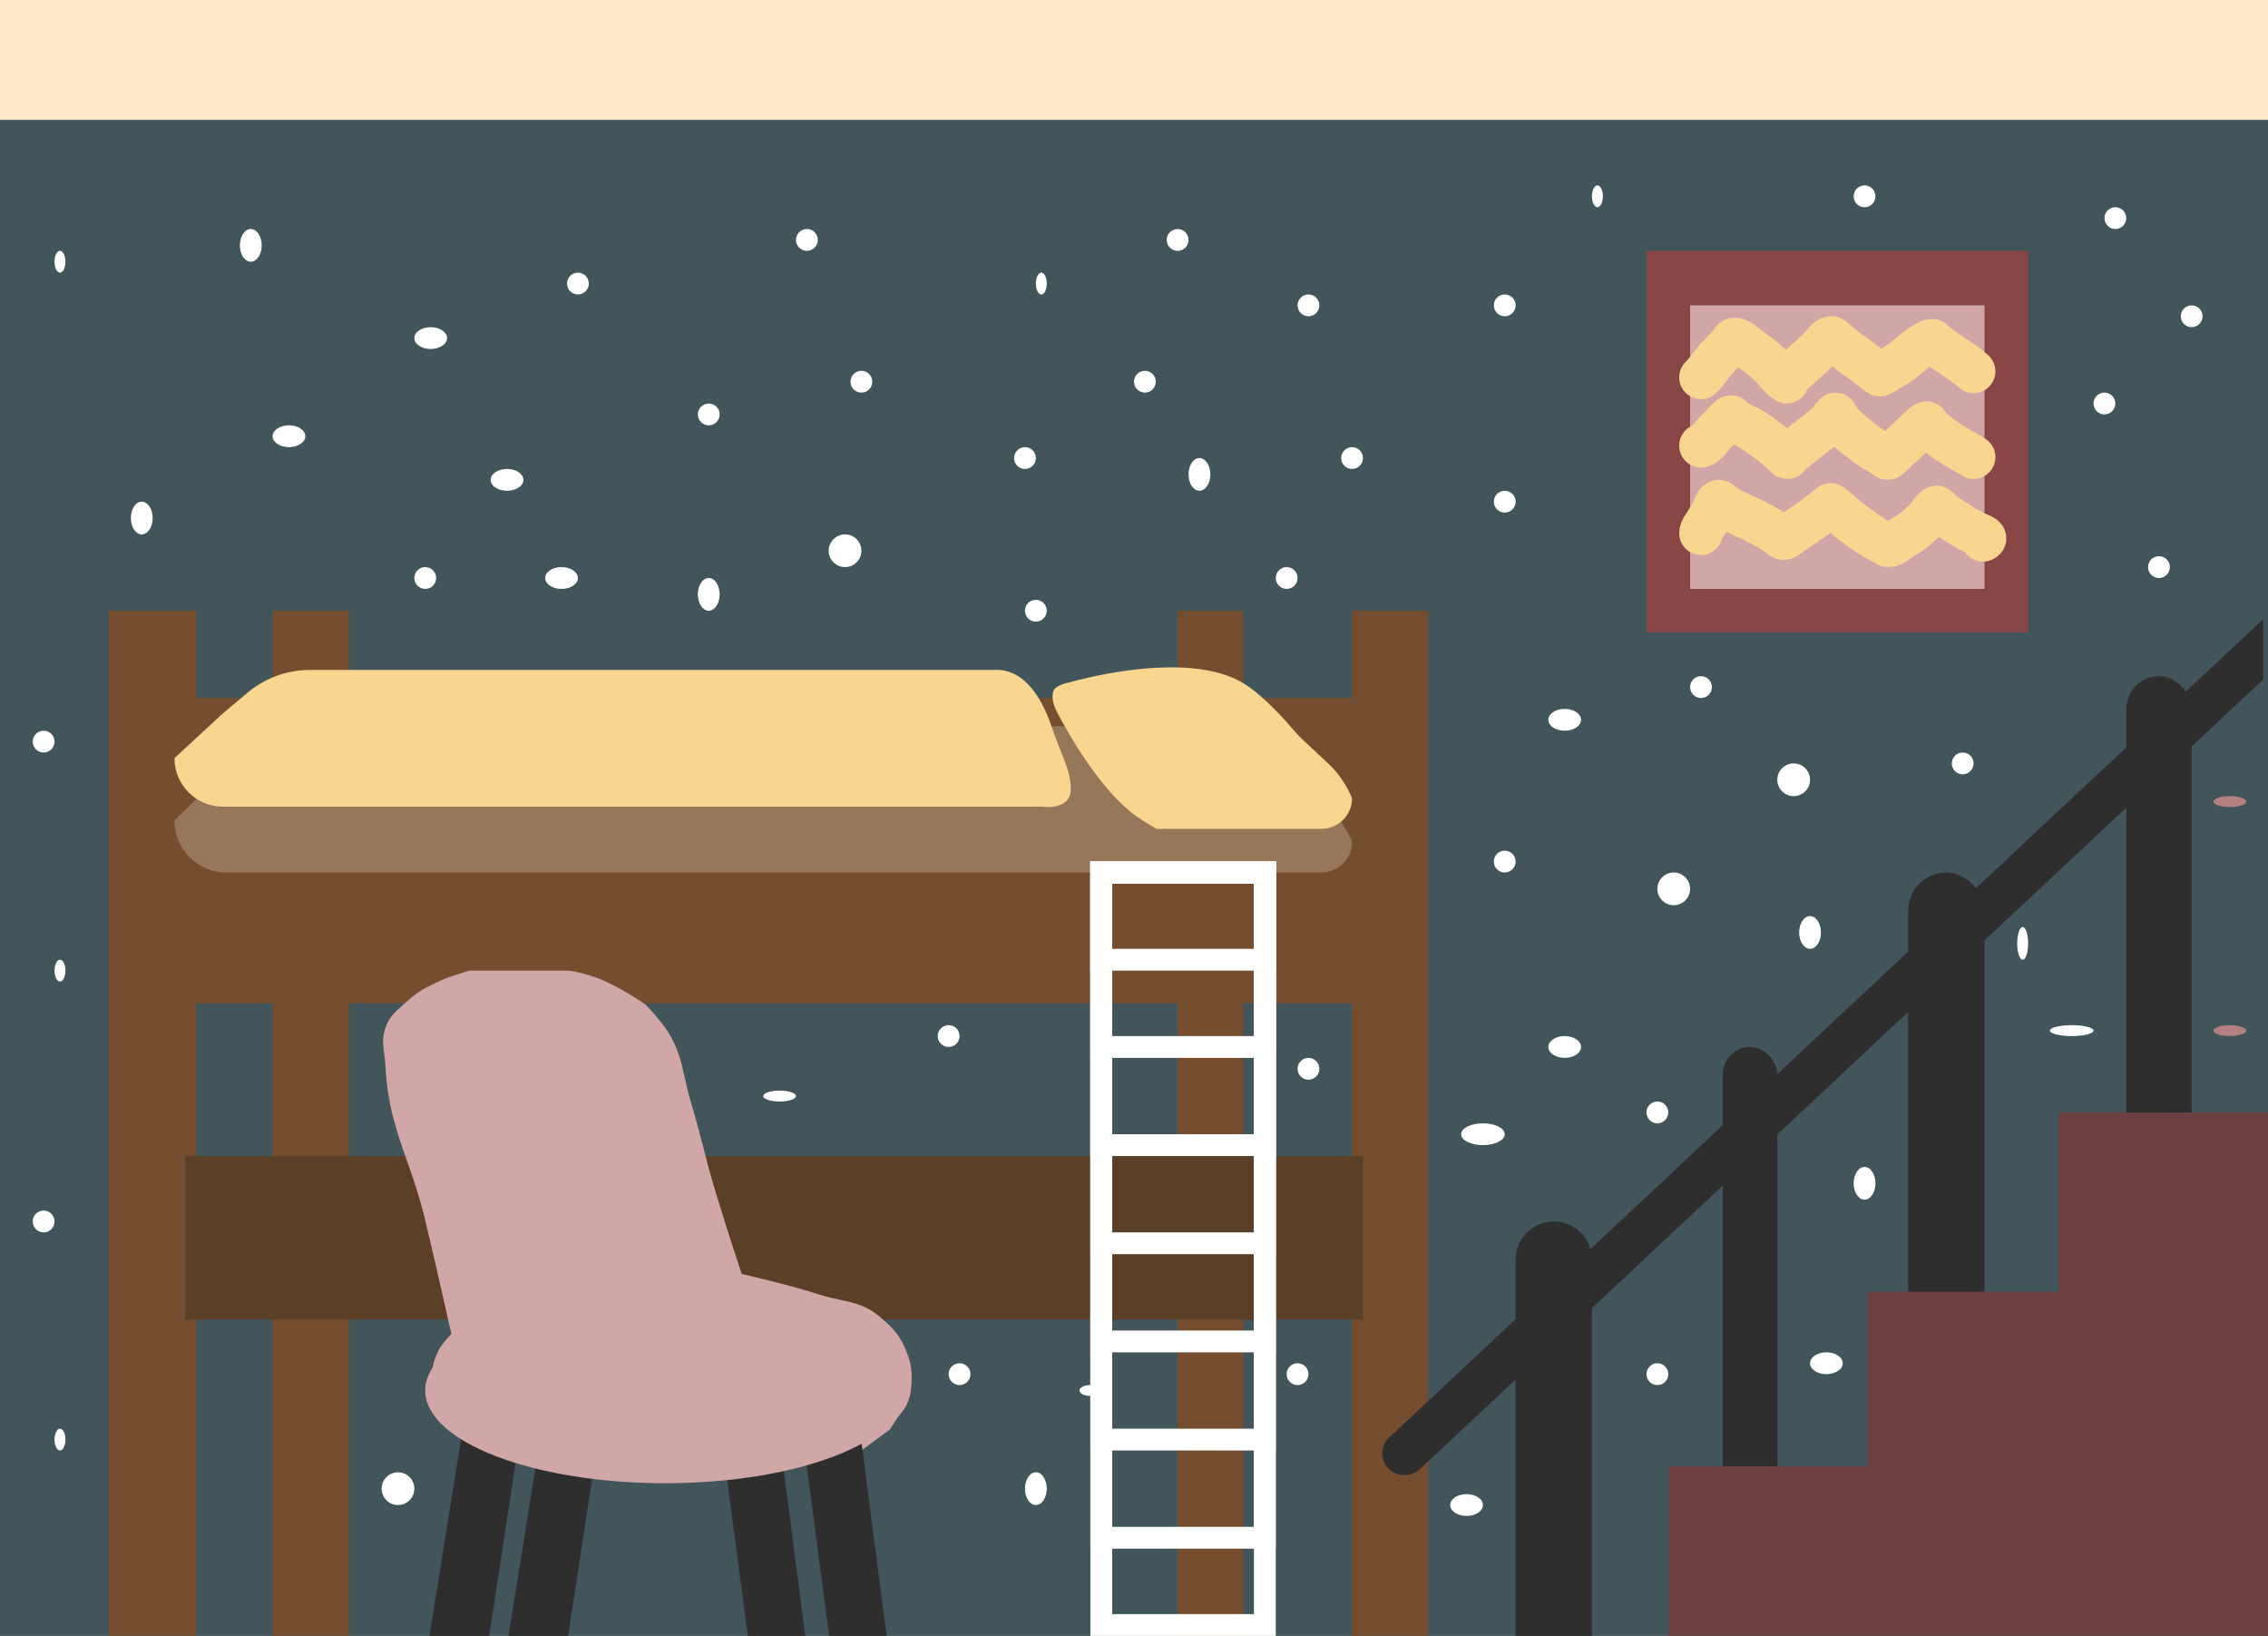 <svg width="208" height="150" viewBox="0 0 208 150" fill="none" xmlns="http://www.w3.org/2000/svg">
<rect x="0" y="0" width="208" height="150" fill="#333333" stroke="none"/>
<g clip-path="url(#clip0_2342_341)">
<rect width="208" height="150" fill="white"/>
<rect width="208" height="150" fill="#B58080"/>
<rect width="208" height="150" fill="#FFEACA"/>
<rect y="11" width="208" height="139" fill="#A2A1A1"/>
<rect y="11" width="208" height="139" fill="#42555B"/>
<rect x="10" y="56" width="8" height="94" fill="#744E2F"/>
<rect x="124" y="56" width="7" height="94" fill="#744E2F"/>
<rect x="108" y="56" width="6" height="94" fill="#744E2F"/>
<rect x="25" y="56" width="7" height="94" fill="#744E2F"/>
<rect x="16" y="64" width="108" height="28" fill="#744E2F"/>
<rect x="17" y="106" width="108" height="15" fill="#5B3F27"/>
<rect x="151" y="23" width="35" height="35" fill="#884646"/>
<rect x="155" y="28" width="27" height="26" fill="#D0A6A6"/>
<path fill-rule="evenodd" clip-rule="evenodd" d="M207.566 56.764L127.384 131.83C126.569 132.593 126.545 133.855 127.331 134.648V134.648C128.117 135.441 129.414 135.466 130.229 134.703L207.566 62.3L207.566 56.764Z" fill="#2E2E2E"/>
<rect x="158" y="96" width="5" height="47" rx="2.5" fill="#2E2E2E"/>
<path fill-rule="evenodd" clip-rule="evenodd" d="M146 115.5C146 113.567 144.433 112 142.5 112V112C140.567 112 139 113.567 139 115.5V150.759H146V115.5Z" fill="#2E2E2E"/>
<rect x="175" y="80" width="7" height="46" rx="3.5" fill="#2E2E2E"/>
<rect x="195" y="62" width="6" height="46" rx="3" fill="#2E2E2E"/>
<path fill-rule="evenodd" clip-rule="evenodd" d="M69.535 134.145L63.947 134.219L60.465 134.145L50.698 133.339L47.674 132.667H44.767C44.767 132.667 42.993 132.441 42.093 131.727C41.269 131.073 40.957 130.449 40.465 129.443C40.013 128.517 39.735 127.948 39.651 126.89C39.554 125.66 39.686 124.861 40.233 123.8C40.578 123.129 41.395 122.322 41.395 122.322C41.395 122.322 39.953 115.838 38.953 111.707C38.461 109.672 37.875 108.005 37.319 106.424C36.377 103.745 35.521 101.309 35.349 97.734C35.329 97.322 35.28 96.956 35.234 96.61C35.129 95.811 35.037 95.121 35.349 94.24C35.702 93.243 36.221 92.79 36.891 92.206C37.03 92.086 37.175 91.959 37.326 91.822C38.378 90.862 39.105 90.522 40.347 89.941L40.349 89.941C41.005 89.634 41.496 89.484 42.044 89.316C42.342 89.225 42.656 89.129 43.023 89H52.209C53.223 89.174 53.789 89.322 54.767 89.672C56.592 90.323 59.186 92.09 59.186 92.09C59.186 92.09 60.585 93.529 61.279 94.643C62.201 96.122 62.484 97.392 62.808 98.847C62.962 99.539 63.126 100.273 63.372 101.093C63.835 102.632 64.146 103.837 64.46 105.056C64.751 106.184 65.045 107.324 65.465 108.751C66.4 111.926 68.023 116.813 68.023 116.813C68.023 116.813 72.381 117.802 75.116 118.694C75.818 118.923 76.455 119.058 77.056 119.186C78.383 119.468 79.534 119.713 80.814 120.844C81.836 121.746 82.464 122.327 83.023 123.665C83.469 124.731 83.653 125.439 83.605 126.621C83.564 127.6 83.478 128.212 83.023 129.04C82.889 129.283 82.76 129.437 82.622 129.601C82.529 129.712 82.431 129.828 82.326 129.98C82.041 130.389 81.628 131.055 81.628 131.055L78.721 133.205C78.721 133.205 78.002 133.924 77.442 134.145C76.94 134.344 76.553 134.285 76.119 134.219C75.884 134.183 75.636 134.145 75.349 134.145H72.209H69.535Z" fill="#D0A6A6"/>
<path d="M42.376 131.38L47.585 132.139L44.76 150.701L39.275 150.701L42.376 131.38Z" fill="#2E2E2E"/>
<path d="M49.617 131.403L54.825 132.162L52.001 150.724L46.516 150.724L49.617 131.403Z" fill="#2E2E2E"/>
<path d="M73.723 132.455L78.948 131.81L81.403 150.701L76.137 150.701L73.723 132.455Z" fill="#2E2E2E"/>
<path d="M66.263 132.457L71.488 131.812L73.943 150.703L68.677 150.703L66.263 132.457Z" fill="#2E2E2E"/>
<ellipse cx="61" cy="127.5" rx="22" ry="8.5" fill="#D0A6A6"/>
<path fill-rule="evenodd" clip-rule="evenodd" d="M121.189 80C122.742 80 124 78.742 124 77.189V77.189L123.865 76.888C123.377 75.802 122.678 74.824 121.809 74.01L118.972 71.351L116.546 69.056C114.875 67.476 112.661 66.595 110.361 66.595H28.633C26.411 66.595 24.268 67.416 22.616 68.902L20.372 70.919L16 75.243V75.243C16 77.87 18.13 80 20.757 80H121.189Z" fill="#97765A"/>
<path fill-rule="evenodd" clip-rule="evenodd" d="M95.579 73.967H20.45C17.992 73.967 16 71.975 16 69.517V69.517L20.372 65.472L22.671 63.539C24.293 62.175 26.322 61.427 28.441 61.427C38.527 61.427 69.833 61.427 91.207 61.427C94.158 61.291 95.715 64.472 96.415 66.555C96.797 67.691 97.266 68.809 97.698 69.927C97.968 70.627 98.202 71.483 98.202 72.349C98.202 74.371 95.579 73.967 95.579 73.967Z" fill="#F8D68F"/>
<path fill-rule="evenodd" clip-rule="evenodd" d="M124 73.189V73.189C124 74.742 122.742 76 121.189 76H106.073C106.073 76 104.984 75.375 104.324 74.919C100.919 72.568 97.895 67.12 96.965 65.335C96.765 64.949 96.589 64.55 96.544 64.118C96.513 63.817 96.523 63.475 96.672 63.243C96.98 62.765 97.984 62.595 97.984 62.595C97.984 62.595 108.591 59.437 113.943 62.595C115.722 63.644 117.711 65.857 118.556 66.85C118.838 67.182 119.131 67.501 119.448 67.798L121.809 70.01C122.678 70.824 123.377 71.802 123.865 72.888L124 73.189Z" fill="#F8D68F"/>
<path fill-rule="evenodd" clip-rule="evenodd" d="M208 102V150H153V134.438H171.257V118.438H188.83V102H208Z" fill="#6C4040"/>
<circle cx="153.5" cy="81.5" r="1.5" fill="white"/>
<circle cx="164.5" cy="71.5" r="1.5" fill="white"/>
<ellipse cx="136" cy="104" rx="2" ry="1" fill="white"/>
<ellipse cx="134.5" cy="138" rx="1.5" ry="1" fill="white"/>
<circle cx="88" cy="126" r="1" fill="white"/>
<ellipse cx="100" cy="127.5" rx="1" ry="0.5" fill="white"/>
<ellipse cx="95" cy="136.5" rx="1" ry="1.5" fill="white"/>
<ellipse cx="71.5" cy="100.5" rx="1.5" ry="0.5" fill="white"/>
<circle cx="119" cy="126" r="1" fill="white"/>
<circle cx="120" cy="98" r="1" fill="white"/>
<circle cx="124" cy="42" r="1" fill="white"/>
<circle cx="138" cy="46" r="1" fill="white"/>
<circle cx="138" cy="28" r="1" fill="white"/>
<ellipse cx="95.5" cy="26" rx="0.5" ry="1" fill="white"/>
<circle cx="108" cy="22" r="1" fill="white"/>
<circle cx="105" cy="35" r="1" fill="white"/>
<circle cx="120" cy="28" r="1" fill="white"/>
<ellipse cx="110" cy="43.5" rx="1" ry="1.5" fill="white"/>
<circle cx="118" cy="53" r="1" fill="white"/>
<circle cx="77.5" cy="50.5" r="1.5" fill="white"/>
<ellipse cx="65" cy="54.5" rx="1" ry="1.5" fill="white"/>
<circle cx="65" cy="38" r="1" fill="white"/>
<circle cx="74" cy="22" r="1" fill="white"/>
<circle cx="53" cy="26" r="1" fill="white"/>
<ellipse cx="46.5" cy="44" rx="1.5" ry="1" fill="white"/>
<ellipse cx="51.5" cy="53" rx="1.5" ry="1" fill="white"/>
<circle cx="39" cy="53" r="1" fill="white"/>
<ellipse cx="26.5" cy="40" rx="1.5" ry="1" fill="white"/>
<circle cx="4" cy="68" r="1" fill="white"/>
<ellipse cx="5.5" cy="89" rx="0.5" ry="1" fill="white"/>
<circle cx="4" cy="112" r="1" fill="white"/>
<ellipse cx="5.5" cy="132" rx="0.5" ry="1" fill="white"/>
<circle cx="36.5" cy="136.5" r="1.5" fill="white"/>
<ellipse cx="13" cy="47.5" rx="1" ry="1.5" fill="white"/>
<ellipse cx="5.5" cy="24" rx="0.5" ry="1" fill="white"/>
<ellipse cx="23" cy="22.5" rx="1" ry="1.5" fill="white"/>
<ellipse cx="39.5" cy="31" rx="1.5" ry="1" fill="white"/>
<circle cx="95" cy="56" r="1" fill="white"/>
<circle cx="94" cy="42" r="1" fill="white"/>
<circle cx="79" cy="35" r="1" fill="white"/>
<ellipse cx="146.5" cy="18" rx="0.5" ry="1" fill="white"/>
<circle cx="171" cy="18" r="1" fill="white"/>
<circle cx="87" cy="95" r="1" fill="white"/>
<ellipse cx="166" cy="85.5" rx="1" ry="1.5" fill="white"/>
<ellipse cx="143.5" cy="66" rx="1.5" ry="1" fill="white"/>
<circle cx="138" cy="79" r="1" fill="white"/>
<ellipse cx="143.5" cy="96" rx="1.5" ry="1" fill="white"/>
<circle cx="152" cy="102" r="1" fill="white"/>
<circle cx="180" cy="70" r="1" fill="white"/>
<circle cx="198" cy="52" r="1" fill="white"/>
<circle cx="193" cy="37" r="1" fill="white"/>
<circle cx="201" cy="29" r="1" fill="white"/>
<circle cx="194" cy="20" r="1" fill="white"/>
<circle cx="156" cy="63" r="1" fill="white"/>
<circle cx="152" cy="126" r="1" fill="white"/>
<ellipse cx="171" cy="108.5" rx="1" ry="1.5" fill="white"/>
<ellipse cx="167.5" cy="125" rx="1.5" ry="1" fill="white"/>
<ellipse cx="185.5" cy="86.5" rx="0.5" ry="1.5" fill="white"/>
<ellipse cx="190" cy="94.5" rx="2" ry="0.5" fill="white"/>
<ellipse cx="204.5" cy="94.5" rx="1.5" ry="0.5" fill="#B58080"/>
<ellipse cx="204.5" cy="73.5" rx="1.5" ry="0.5" fill="#B58080"/>
<rect x="101" y="80" width="15" height="69" stroke="white" stroke-width="2"/>
<rect x="101" y="80" width="15" height="8" stroke="white" stroke-width="2"/>
<rect x="101" y="80" width="15" height="16" stroke="white" stroke-width="2"/>
<rect x="101" y="80" width="15" height="25" stroke="white" stroke-width="2"/>
<rect x="101" y="80" width="15" height="34" stroke="white" stroke-width="2"/>
<rect x="101" y="80" width="15" height="43" stroke="white" stroke-width="2"/>
<rect x="101" y="80" width="15" height="52" stroke="white" stroke-width="2"/>
<rect x="101" y="80" width="15" height="61" stroke="white" stroke-width="2"/>
<path d="M156 34.599C156.522 34.119 156.912 33.451 157.383 32.919C157.842 32.403 158.542 31.812 158.888 31.24C159.174 30.766 160.371 31.933 160.694 32.153C161.435 32.657 162.227 33.291 162.796 33.963C163.081 34.3 163.464 34.744 163.85 34.997C163.897 35.028 163.977 34.785 164.009 34.73C164.244 34.336 164.651 34.004 164.992 33.691C165.715 33.026 166.49 32.357 167.161 31.648C167.385 31.411 167.798 30.752 168.154 31.099C169.205 32.121 170.599 32.908 171.711 33.873C171.796 33.946 172.407 34.395 172.458 34.362C173.093 33.945 173.782 33.602 174.401 33.146C174.794 32.857 176.912 30.974 177.245 31.28C178.38 32.323 179.868 33.014 181 34.054" stroke="#F8D68F" stroke-width="4" stroke-linecap="round"/>
<path d="M156 40.865C156.466 40.817 157.048 39.881 157.358 39.589C157.689 39.278 157.977 38.932 158.307 38.622C158.399 38.536 158.614 38.246 158.751 38.246C158.818 38.246 158.951 38.429 158.991 38.463C159.444 38.856 160.095 39.061 160.615 39.364C161.326 39.779 161.968 40.309 162.629 40.79C162.914 40.997 163.117 41.272 163.41 41.466C163.549 41.557 163.757 41.908 163.943 41.908C163.969 41.908 164.293 41.505 164.351 41.462C164.72 41.185 165.07 40.886 165.429 40.598C166.211 39.972 167.167 39.341 167.821 38.597C167.984 38.411 168.12 38.183 168.3 38.013C168.394 37.925 168.488 38.312 168.558 38.405C169.259 39.334 170.318 40.114 171.256 40.824C171.743 41.193 172.326 41.432 172.809 41.803C173.021 41.967 173.05 42.099 173.27 41.899C174.047 41.196 174.789 40.472 175.551 39.756C175.638 39.674 176.588 38.735 176.687 38.805C176.78 38.871 176.826 38.979 176.891 39.068C177.117 39.377 177.514 39.637 177.81 39.885C178.78 40.701 179.932 41.247 181 41.916" stroke="#F8D68F" stroke-width="4" stroke-linecap="round"/>
<path d="M156 48.888C156.031 48.523 156.305 48.215 156.486 47.923C156.717 47.552 156.91 47.158 157.135 46.783C157.336 46.447 157.465 45.737 157.801 46.101C158.132 46.459 158.622 46.653 159.035 46.871C159.81 47.278 160.623 47.593 161.395 48.011C162.081 48.382 162.809 48.766 163.417 49.278C163.691 49.508 164.035 49.075 164.313 48.888C164.958 48.454 165.623 48.027 166.254 47.572C166.811 47.17 167.347 46.75 167.875 46.306C167.966 46.229 169.292 47.468 169.455 47.592C170.286 48.218 171.159 48.891 172.049 49.414C172.357 49.595 172.706 49.742 173.004 49.94C173.422 50.219 174.189 49.443 174.562 49.239C175.375 48.793 176.043 48.192 176.71 47.524C176.848 47.385 177.389 46.53 177.606 46.53C177.726 46.53 177.895 46.798 177.975 46.876C178.287 47.176 178.67 47.374 179.02 47.616C179.814 48.165 180.597 48.653 181.479 49.015C181.741 49.122 182.248 49.332 181.857 49.502" stroke="#F8D68F" stroke-width="4" stroke-linecap="round"/>
</g>
<defs>
<clipPath id="clip0_2342_341">
<rect width="208" height="150" fill="white"/>
</clipPath>
</defs>
</svg>

